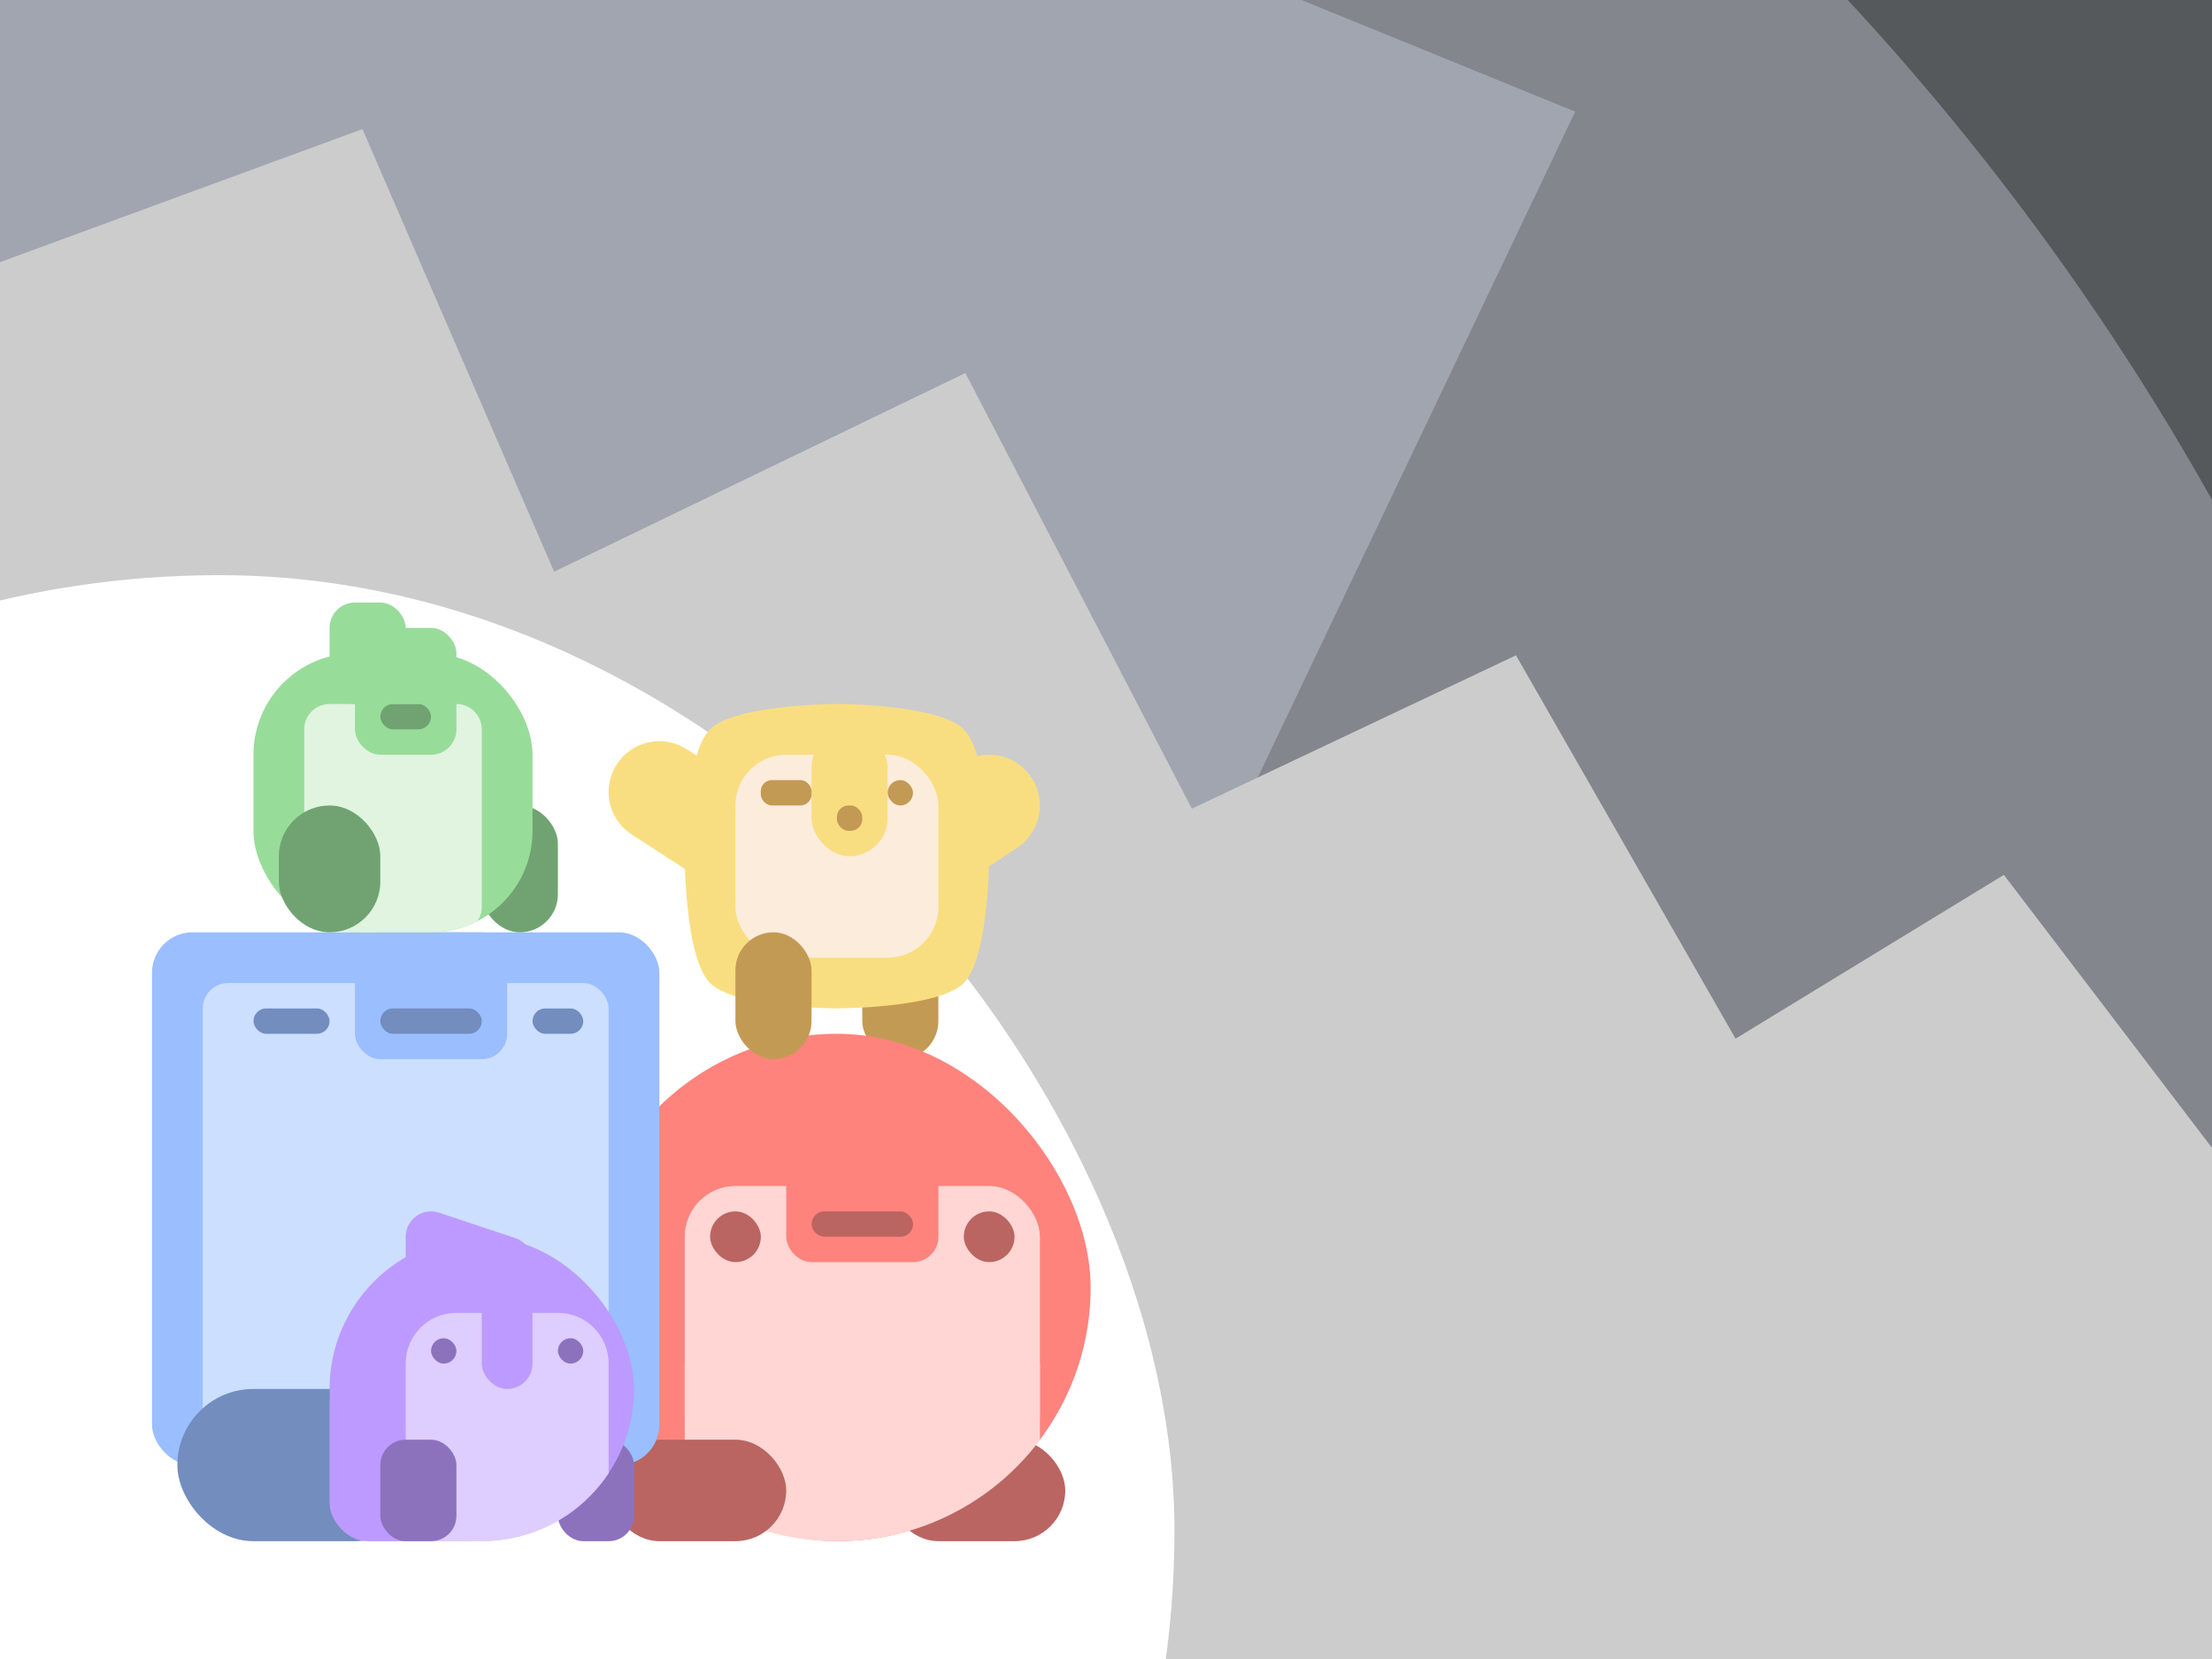 <?xml version="1.0" encoding="UTF-8" standalone="no"?>
<!-- Created with Inkscape (http://www.inkscape.org/) -->

<svg
   xmlns:dc="http://purl.org/dc/elements/1.1/"
   xmlns:cc="http://creativecommons.org/ns#"
   xmlns:rdf="http://www.w3.org/1999/02/22-rdf-syntax-ns#"
   xmlns:svg="http://www.w3.org/2000/svg"
   xmlns="http://www.w3.org/2000/svg"
   xmlns:sodipodi="http://sodipodi.sourceforge.net/DTD/sodipodi-0.dtd"
   xmlns:inkscape="http://www.inkscape.org/namespaces/inkscape"
   version="1.1"
   id="svg2"
   width="1280"
   height="960"
   viewBox="0 0 1280 960"
   sodipodi:docname="ic_nav_header.svg"
   inkscape:version="0.92.4 (5da689c313, 2019-01-14)">
  <rect x="0" y="0" width="1280" height="960" fill="#333333" stroke="none"/>
  <defs
     id="defs6">
    <style
       id="style2">.a{fill:none;stroke:#b1b5bd;stroke-linecap:round;stroke-linejoin:round;isolation:isolate;opacity:0.63;}</style>
  </defs>
  <sodipodi:namedview
     pagecolor="#ffffff"
     bordercolor="#666666"
     borderopacity="1"
     objecttolerance="10"
     gridtolerance="10"
     guidetolerance="10"
     inkscape:pageopacity="0"
     inkscape:pageshadow="2"
     inkscape:window-width="1920"
     inkscape:window-height="1017"
     id="namedview4"
     showgrid="false"
     inkscape:zoom="0.49587214"
     inkscape:cx="543.92597"
     inkscape:cy="632.79176"
     inkscape:window-x="-8"
     inkscape:window-y="-8"
     inkscape:window-maximized="1"
     inkscape:current-layer="svg2" />
  <rect
     style="opacity:1;vector-effect:none;fill:#56595b;fill-opacity:1;fill-rule:evenodd;stroke:none;stroke-width:16;stroke-linecap:round;stroke-linejoin:round;stroke-miterlimit:4;stroke-dasharray:none;paint-order:stroke fill markers"
     id="rect840"
     width="611.045"
     height="524.329"
     x="895.392"
     y="-70.508" />
  <rect
     style="opacity:1;vector-effect:none;fill:#83868c;fill-opacity:1;fill-rule:evenodd;stroke:none;stroke-width:50.015;stroke-linecap:round;stroke-linejoin:round;stroke-miterlimit:4;stroke-dasharray:none;paint-order:stroke fill markers"
     id="rect817-0"
     width="2553.077"
     height="2553.077"
     x="-1113.19"
     y="-427.454"
     ry="1276.539" />
  <path
     style="fill:#a0a5af;stroke:none;stroke-width:1px;stroke-linecap:butt;stroke-linejoin:miter;stroke-opacity:1"
     d="M 683.644,542.554 911.525,64.608 -8.067,-310.489 -348.88,512.304 Z"
     id="path821"
     inkscape:connector-curvature="0" />
  <path
     style="fill:#cccccc;stroke:none;stroke-width:1px;stroke-linecap:butt;stroke-linejoin:miter;stroke-opacity:1"
     d="M -108.899,191.657 209.731,74.691 320.647,330.806 558.612,215.857 689.694,467.938 877.242,379.205 1004.291,601.037 l 155.282,-94.782 155.282,203.682 -8.067,320.647 -1421.737,20.166 z"
     id="path819"
     inkscape:connector-curvature="0" />
  <rect
     style="opacity:1;vector-effect:none;fill:#ffffff;fill-opacity:1;fill-rule:evenodd;stroke:none;stroke-width:21.649;stroke-linecap:round;stroke-linejoin:round;stroke-miterlimit:4;stroke-dasharray:none;paint-order:stroke fill markers"
     id="rect817"
     width="1105.123"
     height="1105.123"
     x="-425.513"
     y="332.822"
     ry="552.562" />
  <rect
     style="opacity:1;vector-effect:none;fill:#c39a54;fill-opacity:1;fill-rule:evenodd;stroke:none;stroke-width:58.716;stroke-linecap:round;stroke-linejoin:round;stroke-miterlimit:4;stroke-dasharray:none;paint-order:stroke fill markers"
     id="rect1059"
     width="44.037"
     height="73.395"
     x="498.963"
     y="539.483"
     ry="22.019" />
  <g
     id="g1106"
     transform="matrix(3.67,0,0,3.67,-14.805,260.581)">
    <rect
       ry="40"
       y="92"
       x="96"
       height="80"
       width="80"
       id="rect818"
       style="opacity:1;vector-effect:none;fill:#ff837d;fill-opacity:1;fill-rule:evenodd;stroke:none;stroke-width:16;stroke-linecap:round;stroke-linejoin:round;stroke-miterlimit:4;stroke-dasharray:none;paint-order:stroke fill markers" />
    <rect
       ry="8"
       y="156"
       x="144"
       height="16"
       width="28"
       id="rect853-4"
       style="opacity:1;vector-effect:none;fill:#ba6561;fill-opacity:1;fill-rule:evenodd;stroke:none;stroke-width:16;stroke-linecap:round;stroke-linejoin:round;stroke-miterlimit:4;stroke-dasharray:none;paint-order:stroke fill markers" />
    <rect
       ry="8"
       y="116"
       x="112"
       height="44"
       width="56"
       id="rect820"
       style="opacity:1;vector-effect:none;fill:#ffd6d4;fill-opacity:1;fill-rule:evenodd;stroke:none;stroke-width:16;stroke-linecap:round;stroke-linejoin:round;stroke-miterlimit:4;stroke-dasharray:none;paint-order:stroke fill markers" />
    <path
       inkscape:connector-curvature="0"
       id="rect822"
       d="m 112,144 v 20.045 c 6.677,4.999 14.98,7.955 24,7.955 13.114,0 24.714,-6.249 32,-15.943 V 144 Z"
       style="opacity:1;vector-effect:none;fill:#ffd6d4;fill-opacity:1;fill-rule:evenodd;stroke:none;stroke-width:16;stroke-linecap:round;stroke-linejoin:round;stroke-miterlimit:4;stroke-dasharray:none;paint-order:stroke fill markers" />
    <rect
       ry="4"
       y="112"
       x="128"
       height="16"
       width="24"
       id="rect824"
       style="opacity:1;vector-effect:none;fill:#ff837d;fill-opacity:1;fill-rule:evenodd;stroke:none;stroke-width:13.856;stroke-linecap:round;stroke-linejoin:round;stroke-miterlimit:4;stroke-dasharray:none;paint-order:stroke fill markers" />
    <rect
       ry="2"
       y="120"
       x="132"
       height="4"
       width="16"
       id="rect826"
       style="opacity:1;vector-effect:none;fill:#ba6561;fill-opacity:1;fill-rule:evenodd;stroke:none;stroke-width:13.064;stroke-linecap:round;stroke-linejoin:round;stroke-miterlimit:4;stroke-dasharray:none;paint-order:stroke fill markers" />
    <rect
       ry="4"
       y="120"
       x="116"
       height="8"
       width="8"
       id="rect828"
       style="opacity:1;vector-effect:none;fill:#ba6561;fill-opacity:1;fill-rule:evenodd;stroke:none;stroke-width:16;stroke-linecap:round;stroke-linejoin:round;stroke-miterlimit:4;stroke-dasharray:none;paint-order:stroke fill markers" />
    <rect
       ry="4"
       y="120"
       x="156"
       height="8"
       width="8"
       id="rect830"
       style="opacity:1;vector-effect:none;fill:#ba6561;fill-opacity:1;fill-rule:evenodd;stroke:none;stroke-width:16;stroke-linecap:round;stroke-linejoin:round;stroke-miterlimit:4;stroke-dasharray:none;paint-order:stroke fill markers" />
    <rect
       ry="8"
       y="156"
       x="100"
       height="16"
       width="28"
       id="rect853"
       style="opacity:1;vector-effect:none;fill:#ba6561;fill-opacity:1;fill-rule:evenodd;stroke:none;stroke-width:16;stroke-linecap:round;stroke-linejoin:round;stroke-miterlimit:4;stroke-dasharray:none;paint-order:stroke fill markers" />
  </g>
  <g
     id="g1085"
     transform="matrix(3.67,0,0,3.67,-14.805,260.581)">
    <rect
       rx="6.38"
       y="76"
       x="28"
       height="84"
       width="80"
       id="rect950"
       style="opacity:1;vector-effect:none;fill:#9abeff;fill-opacity:1;fill-rule:evenodd;stroke:none;stroke-width:16;stroke-linecap:round;stroke-linejoin:round;stroke-miterlimit:4;stroke-dasharray:none;paint-order:stroke fill markers" />
    <rect
       rx="4"
       y="84"
       x="36"
       height="76"
       width="64"
       id="rect952"
       style="opacity:0.5;vector-effect:none;fill:#ffffff;fill-opacity:1;fill-rule:evenodd;stroke:none;stroke-width:16;stroke-linecap:round;stroke-linejoin:round;stroke-miterlimit:4;stroke-dasharray:none;paint-order:stroke fill markers" />
    <rect
       rx="12"
       y="148"
       x="32"
       height="24"
       width="40"
       id="rect973"
       style="opacity:1;vector-effect:none;fill:#728dbe;fill-opacity:1;fill-rule:evenodd;stroke:none;stroke-width:16;stroke-linecap:round;stroke-linejoin:round;stroke-miterlimit:4;stroke-dasharray:none;paint-order:stroke fill markers" />
    <rect
       rx="4"
       y="76"
       x="60"
       height="20"
       width="24"
       id="rect975"
       style="opacity:1;vector-effect:none;fill:#9abeff;fill-opacity:1;fill-rule:evenodd;stroke:none;stroke-width:16;stroke-linecap:round;stroke-linejoin:round;stroke-miterlimit:4;stroke-dasharray:none;paint-order:stroke fill markers" />
    <rect
       ry="2"
       y="88"
       x="64"
       height="4"
       width="16"
       id="rect977"
       style="opacity:1;vector-effect:none;fill:#728dbe;fill-opacity:1;fill-rule:evenodd;stroke:none;stroke-width:16;stroke-linecap:round;stroke-linejoin:round;stroke-miterlimit:4;stroke-dasharray:none;paint-order:stroke fill markers" />
    <rect
       ry="2"
       y="88"
       x="88"
       height="4"
       width="8"
       id="rect979"
       style="opacity:1;vector-effect:none;fill:#728dbe;fill-opacity:1;fill-rule:evenodd;stroke:none;stroke-width:16;stroke-linecap:round;stroke-linejoin:round;stroke-miterlimit:4;stroke-dasharray:none;paint-order:stroke fill markers" />
    <rect
       ry="2"
       y="88"
       x="44"
       height="4"
       width="12"
       id="rect981"
       style="opacity:1;vector-effect:none;fill:#728dbe;fill-opacity:1;fill-rule:evenodd;stroke:none;stroke-width:16;stroke-linecap:round;stroke-linejoin:round;stroke-miterlimit:4;stroke-dasharray:none;paint-order:stroke fill markers" />
  </g>
  <path
     style="fill:#f9de81;stroke:none;stroke-width:3.67px;stroke-linecap:butt;stroke-linejoin:miter;stroke-opacity:1"
     d="m 484.284,407.372 c 0,0 -58.716,0 -73.395,14.679 -14.679,14.679 -14.679,73.395 -14.679,73.395 0,0 0,58.716 14.679,73.395 14.679,14.679 73.395,14.679 73.395,14.679 0,0 58.716,0 73.395,-14.679 14.679,-14.679 14.679,-73.395 14.679,-73.395 0,0 0,-58.716 -14.679,-73.395 -14.679,-14.679 -73.395,-14.679 -73.395,-14.679 z"
     id="path1011"
     inkscape:connector-curvature="0" />
  <path
     style="fill:none;stroke:#f9de81;stroke-width:58.716;stroke-linecap:round;stroke-linejoin:round;stroke-miterlimit:4;stroke-dasharray:none;stroke-opacity:1"
     d="m 381.53,458.258 102.754,66.546 88.074,-58.716"
     id="path1055"
     inkscape:connector-curvature="0"
     sodipodi:nodetypes="ccc" />
  <rect
     style="opacity:1;vector-effect:none;fill:#fcecdc;fill-opacity:1;fill-rule:evenodd;stroke:none;stroke-width:58.716;stroke-linecap:round;stroke-linejoin:round;stroke-miterlimit:4;stroke-dasharray:none;paint-order:stroke fill markers"
     id="rect1045"
     width="117.433"
     height="117.433"
     x="425.567"
     y="436.73"
     ry="29.358" />
  <rect
     style="opacity:1;vector-effect:none;fill:#f9de81;fill-opacity:1;fill-rule:evenodd;stroke:none;stroke-width:58.716;stroke-linecap:round;stroke-linejoin:round;stroke-miterlimit:4;stroke-dasharray:none;paint-order:stroke fill markers"
     id="rect1049"
     width="44.037"
     height="73.395"
     x="469.605"
     y="422.051"
     ry="22.019" />
  <rect
     style="opacity:1;vector-effect:none;fill:#c39a54;fill-opacity:1;fill-rule:evenodd;stroke:none;stroke-width:58.716;stroke-linecap:round;stroke-linejoin:round;stroke-miterlimit:4;stroke-dasharray:none;paint-order:stroke fill markers"
     id="rect1047"
     width="14.679"
     height="14.679"
     x="484.284"
     y="466.088"
     ry="6.717" />
  <rect
     style="opacity:1;vector-effect:none;fill:#c39a54;fill-opacity:1;fill-rule:evenodd;stroke:none;stroke-width:58.716;stroke-linecap:round;stroke-linejoin:round;stroke-miterlimit:4;stroke-dasharray:none;paint-order:stroke fill markers"
     id="rect1051"
     width="29.358"
     height="14.679"
     x="440.246"
     y="451.409"
     ry="6.406" />
  <rect
     style="opacity:1;vector-effect:none;fill:#c39a54;fill-opacity:1;fill-rule:evenodd;stroke:none;stroke-width:58.716;stroke-linecap:round;stroke-linejoin:round;stroke-miterlimit:4;stroke-dasharray:none;paint-order:stroke fill markers"
     id="rect1053"
     width="14.679"
     height="14.679"
     x="513.642"
     y="451.409"
     ry="7.34" />
  <rect
     style="opacity:1;vector-effect:none;fill:#c39a54;fill-opacity:1;fill-rule:evenodd;stroke:none;stroke-width:58.716;stroke-linecap:round;stroke-linejoin:round;stroke-miterlimit:4;stroke-dasharray:none;paint-order:stroke fill markers"
     id="rect1057"
     width="44.037"
     height="73.395"
     x="425.567"
     y="539.483"
     ry="22.019" />
  <g
     id="g1076"
     transform="matrix(3.67,0,0,3.67,-14.805,260.581)">
    <rect
       ry="6"
       y="144"
       x="56"
       height="28"
       width="28"
       id="rect902"
       style="opacity:1;vector-effect:none;fill:#bd9aff;fill-opacity:1;fill-rule:evenodd;stroke:none;stroke-width:16;stroke-linecap:round;stroke-linejoin:round;stroke-miterlimit:4;stroke-dasharray:none;paint-order:stroke fill markers" />
    <rect
       ry="4"
       y="156"
       x="92"
       height="16"
       width="12"
       id="rect933-7"
       style="opacity:1;vector-effect:none;fill:#8c72bd;fill-opacity:1;fill-rule:evenodd;stroke:none;stroke-width:16;stroke-linecap:round;stroke-linejoin:round;stroke-miterlimit:4;stroke-dasharray:none;paint-order:stroke fill markers" />
    <rect
       ry="24"
       y="124"
       x="56"
       height="48"
       width="48"
       id="rect875"
       style="opacity:1;vector-effect:none;fill:#bd9aff;fill-opacity:1;fill-rule:evenodd;stroke:none;stroke-width:16;stroke-linecap:round;stroke-linejoin:round;stroke-miterlimit:4;stroke-dasharray:none;paint-order:stroke fill markers" />
    <path
       inkscape:connector-curvature="0"
       id="rect904"
       d="m 76,136 c -4.432,0 -8,3.568 -8,8 v 16 8 4 h 12 c 8.368,0 15.708,-4.241 20,-10.699 V 144 c 0,-4.432 -3.568,-8 -8,-8 z"
       style="opacity:0.5;vector-effect:none;fill:#ffffff;fill-opacity:1;fill-rule:evenodd;stroke:none;stroke-width:16;stroke-linecap:round;stroke-linejoin:round;stroke-miterlimit:4;stroke-dasharray:none;paint-order:stroke fill markers" />
    <rect
       ry="4"
       y="132"
       x="80"
       height="16"
       width="8"
       id="rect922"
       style="opacity:1;vector-effect:none;fill:#bd9aff;fill-opacity:1;fill-rule:evenodd;stroke:none;stroke-width:16;stroke-linecap:round;stroke-linejoin:round;stroke-miterlimit:4;stroke-dasharray:none;paint-order:stroke fill markers" />
    <rect
       ry="2"
       y="140"
       x="72"
       height="4"
       width="4"
       id="rect924"
       style="opacity:1;vector-effect:none;fill:#8c72bd;fill-opacity:1;fill-rule:evenodd;stroke:none;stroke-width:16;stroke-linecap:round;stroke-linejoin:round;stroke-miterlimit:4;stroke-dasharray:none;paint-order:stroke fill markers" />
    <rect
       ry="2"
       y="140"
       x="92"
       height="4"
       width="4"
       id="rect926"
       style="opacity:1;vector-effect:none;fill:#8c72bd;fill-opacity:1;fill-rule:evenodd;stroke:none;stroke-width:16;stroke-linecap:round;stroke-linejoin:round;stroke-miterlimit:4;stroke-dasharray:none;paint-order:stroke fill markers" />
    <rect
       ry="4"
       y="156"
       x="64"
       height="16"
       width="12"
       id="rect933"
       style="opacity:1;vector-effect:none;fill:#8c72bd;fill-opacity:1;fill-rule:evenodd;stroke:none;stroke-width:16;stroke-linecap:round;stroke-linejoin:round;stroke-miterlimit:4;stroke-dasharray:none;paint-order:stroke fill markers" />
    <path
       sodipodi:nodetypes="cccc"
       inkscape:connector-curvature="0"
       id="path1061"
       d="m 84,128 -12,-4 v 4 z"
       style="fill:none;stroke:#bd9aff;stroke-width:8;stroke-linecap:round;stroke-linejoin:round;stroke-miterlimit:4;stroke-dasharray:none;stroke-opacity:1" />
  </g>
  <g
     id="g1095"
     transform="matrix(3.67,0,0,3.67,-14.805,260.581)">
    <rect
       ry="6"
       y="56"
       x="80"
       height="20"
       width="12"
       id="rect987"
       style="opacity:1;vector-effect:none;fill:#71a372;fill-opacity:1;fill-rule:evenodd;stroke:none;stroke-width:16;stroke-linecap:round;stroke-linejoin:round;stroke-miterlimit:4;stroke-dasharray:none;paint-order:stroke fill markers" />
    <rect
       ry="16"
       y="32"
       x="44"
       height="44"
       width="44"
       id="rect983"
       style="opacity:1;vector-effect:none;fill:#98dc9a;fill-opacity:1;fill-rule:evenodd;stroke:none;stroke-width:16;stroke-linecap:round;stroke-linejoin:round;stroke-miterlimit:4;stroke-dasharray:none;paint-order:stroke fill markers" />
    <path
       inkscape:connector-curvature="0"
       id="rect989"
       d="m 56,40 c -2.216,0 -4,1.784 -4,4 v 28 c 0,0.824 0.248,1.589 0.672,2.225 C 54.867,75.353 57.353,76 60,76 h 12 c 2.647,0 5.133,-0.647 7.328,-1.775 C 79.752,73.589 80,72.824 80,72 V 44 c 0,-2.216 -1.784,-4 -4,-4 z"
       style="opacity:1;vector-effect:none;fill:#e0f4e0;fill-opacity:1;fill-rule:evenodd;stroke:none;stroke-width:16;stroke-linecap:round;stroke-linejoin:round;stroke-miterlimit:4;stroke-dasharray:none;paint-order:stroke fill markers" />
    <rect
       ry="8"
       y="56"
       x="48"
       height="20"
       width="16"
       id="rect985"
       style="opacity:1;vector-effect:none;fill:#71a372;fill-opacity:1;fill-rule:evenodd;stroke:none;stroke-width:16;stroke-linecap:round;stroke-linejoin:round;stroke-miterlimit:4;stroke-dasharray:none;paint-order:stroke fill markers" />
    <rect
       ry="4"
       y="36"
       x="60"
       height="12"
       width="16"
       id="rect1007"
       style="opacity:1;vector-effect:none;fill:#98dc9a;fill-opacity:1;fill-rule:evenodd;stroke:none;stroke-width:16;stroke-linecap:round;stroke-linejoin:round;stroke-miterlimit:4;stroke-dasharray:none;paint-order:stroke fill markers" />
    <rect
       ry="2"
       y="40"
       x="64"
       height="4"
       width="8"
       id="rect1009"
       style="opacity:1;vector-effect:none;fill:#71a372;fill-opacity:1;fill-rule:evenodd;stroke:none;stroke-width:16;stroke-linecap:round;stroke-linejoin:round;stroke-miterlimit:4;stroke-dasharray:none;paint-order:stroke fill markers" />
    <rect
       ry="4"
       y="24"
       x="56"
       height="16"
       width="12"
       id="rect1063"
       style="opacity:1;vector-effect:none;fill:#98dc9a;fill-opacity:1;fill-rule:evenodd;stroke:none;stroke-width:8;stroke-linecap:round;stroke-linejoin:round;stroke-miterlimit:4;stroke-dasharray:none;paint-order:stroke fill markers" />
    <rect
       ry="4"
       y="28"
       x="60"
       height="12"
       width="16"
       id="rect1065"
       style="opacity:1;vector-effect:none;fill:#98dc9a;fill-opacity:1;fill-rule:evenodd;stroke:none;stroke-width:8;stroke-linecap:round;stroke-linejoin:round;stroke-miterlimit:4;stroke-dasharray:none;paint-order:stroke fill markers" />
  </g>
</svg>
